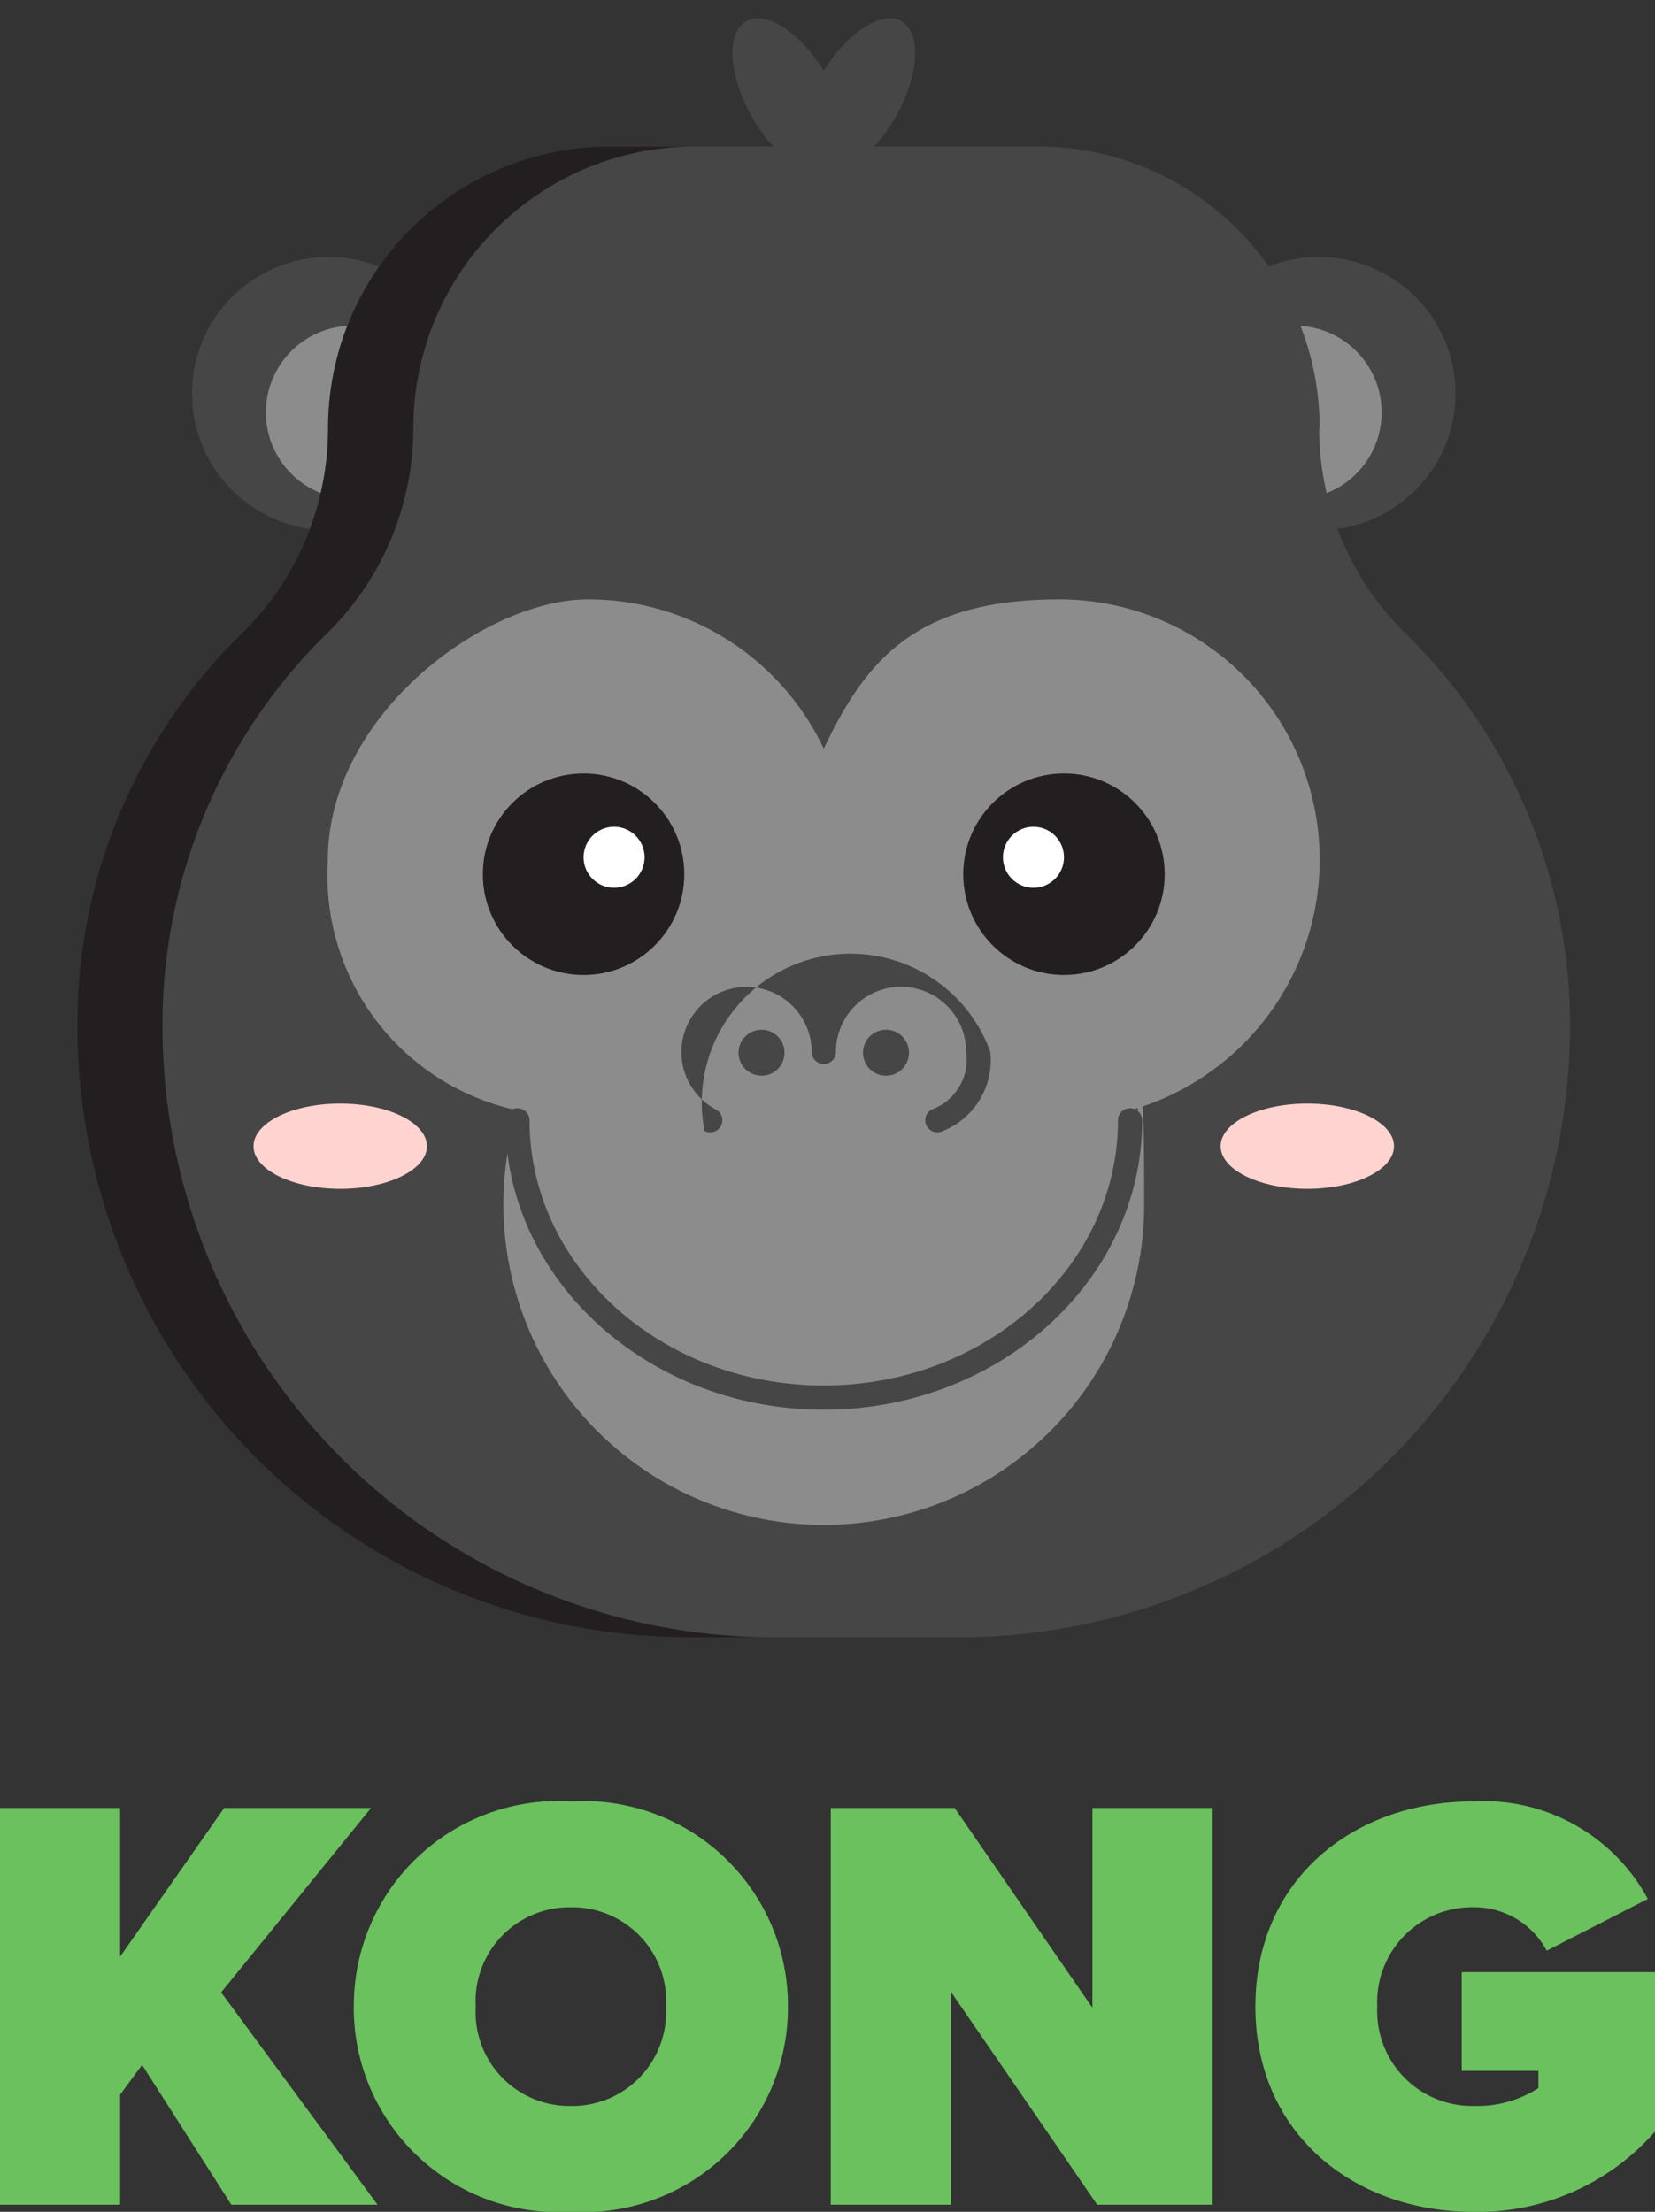 <svg xmlns="http://www.w3.org/2000/svg" width="41.009" height="54.8" viewBox="0 0 41.009 54.8">
  <rect x="0" y="0" width="41.009" height="54.8" fill="#333333" stroke="none"/>
  <g id="logo" transform="translate(-38 -258)">
    <g id="kong-logo" transform="translate(39.914 258)">
      <g id="Group_11" data-name="Group 11" transform="translate(2.844 6.366)">
        <g id="Group_9" data-name="Group 9" transform="translate(24.54 0)">
          <circle id="Ellipse_5" data-name="Ellipse 5" cx="3.384" cy="3.384" r="3.384" fill="#464646"/>
          <circle id="Ellipse_6" data-name="Ellipse 6" cx="2.148" cy="2.148" r="2.148" transform="translate(0.642 1.704)" fill="#8c8c8c"/>
        </g>
        <g id="Group_10" data-name="Group 10" transform="translate(0 0)">
          <circle id="Ellipse_7" data-name="Ellipse 7" cx="3.384" cy="3.384" r="3.384" fill="#464646"/>
          <circle id="Ellipse_8" data-name="Ellipse 8" cx="2.148" cy="2.148" r="2.148" transform="translate(1.83 1.704)" fill="#8c8c8c"/>
        </g>
      </g>
      <path id="Path_23" data-name="Path 23" d="M262.486,242.378h0a6.976,6.976,0,0,0-6.978-6.978H244.894a6.977,6.977,0,0,0-6.978,6.978h0a7.107,7.107,0,0,1-2.166,5.112l-.228.228a13.544,13.544,0,0,0-3.822,9.468h0a15.15,15.15,0,0,0,15.15,15.15h6.69a15.15,15.15,0,0,0,15.15-15.15h0a13.565,13.565,0,0,0-3.822-9.468c-2.466-2.532-.15-.156-.228-.228a7.117,7.117,0,0,1-2.166-5.112Z" transform="translate(-231.7 -231.77)" fill="#464646"/>
      <path id="Path_24" data-name="Path 24" d="M233.812,257.186h0a13.565,13.565,0,0,1,3.822-9.468c.078-.078.15-.156.228-.228a7.117,7.117,0,0,0,2.166-5.112h0a6.977,6.977,0,0,1,6.978-6.978h-2.112a6.977,6.977,0,0,0-6.978,6.978h0a7.107,7.107,0,0,1-2.166,5.112l-.228.228a13.544,13.544,0,0,0-3.822,9.468h0a15.15,15.15,0,0,0,15.15,15.15h2.112A15.15,15.15,0,0,1,233.812,257.186Z" transform="translate(-231.7 -231.77)" fill="#231f20"/>
      <path id="Path_25" data-name="Path 25" d="M359.776,428.85a6.448,6.448,0,0,0-6.45-6.45c-3.564,0-4.8,1.512-5.838,3.7a6.453,6.453,0,0,0-5.838-3.7c-2.58,0-6.45,2.886-6.45,6.45a5.955,5.955,0,0,0,4.7,6.21,7.939,7.939,0,1,0,15.528,2.334c0-4.386-.12-1.6-.348-2.334A6.454,6.454,0,0,0,359.776,428.85Z" transform="translate(-328.99 -407.55)" fill="#8c8c8c"/>
      <path id="Path_26" data-name="Path 26" d="M416.39,639.97c-4.351,0-7.89-3.216-7.89-7.17a.3.3,0,0,1,.6,0c0,3.623,3.27,6.57,7.29,6.57s7.29-2.947,7.29-6.57a.3.3,0,0,1,.6,0C424.28,636.753,420.741,639.97,416.39,639.97Z" transform="translate(-397.892 -605.043)" fill="#464646"/>
      <g id="Group_12" data-name="Group 12" transform="translate(10.05 19.164)">
        <circle id="Ellipse_9" data-name="Ellipse 9" cx="2.496" cy="2.496" r="2.496" fill="#231f20"/>
        <circle id="Ellipse_10" data-name="Ellipse 10" cx="2.496" cy="2.496" r="2.496" transform="translate(11.904)" fill="#231f20"/>
        <circle id="Ellipse_11" data-name="Ellipse 11" cx="0.756" cy="0.756" r="0.756" transform="translate(2.496 1.32)" fill="#fff"/>
        <circle id="Ellipse_12" data-name="Ellipse 12" cx="0.756" cy="0.756" r="0.756" transform="translate(12.888 1.32)" fill="#fff"/>
      </g>
      <path id="Path_27" data-name="Path 27" d="M472.514,576.606a.3.3,0,0,1-.141-.036,3.685,3.685,0,0,1,7.083-1.957,1.892,1.892,0,0,1-1.171,1.956.3.3,0,0,1-.285-.528,1.317,1.317,0,0,0,.857-1.428,1.614,1.614,0,1,0-3.228,0,.3.3,0,1,1-.6,0,1.614,1.614,0,1,0-2.373,1.427.3.3,0,0,1-.142.565Z" transform="translate(-456.83 -548.55)" fill="#464646"/>
      <g id="Group_13" data-name="Group 13" transform="translate(16.386 25.512)">
        <circle id="Ellipse_13" data-name="Ellipse 13" cx="0.57" cy="0.57" r="0.57" transform="translate(0 0)" fill="#464646"/>
        <circle id="Ellipse_14" data-name="Ellipse 14" cx="0.57" cy="0.57" r="0.57" transform="translate(3.084 0)" fill="#464646"/>
      </g>
      <g id="Group_14" data-name="Group 14" transform="translate(15.658 0)">
        <ellipse id="Ellipse_15" data-name="Ellipse 15" cx="1.056" cy="2.148" rx="1.056" ry="2.148" transform="translate(0 1.058) rotate(-30)" fill="#464646"/>
        <ellipse id="Ellipse_16" data-name="Ellipse 16" cx="2.148" cy="1.056" rx="2.148" ry="1.056" transform="translate(1.706 3.72) rotate(-60)" fill="#464646"/>
      </g>
      <g id="Group_15" data-name="Group 15" transform="translate(4.368 27.342)">
        <ellipse id="Ellipse_17" data-name="Ellipse 17" cx="2.148" cy="1.056" rx="2.148" ry="1.056" transform="translate(0)" fill="#ffd3cf"/>
        <ellipse id="Ellipse_18" data-name="Ellipse 18" cx="2.148" cy="1.056" rx="2.148" ry="1.056" transform="translate(23.964)" fill="#ffd3cf"/>
      </g>
    </g>
    <path id="TITLE" d="M-10,.5l-3.875-5.261L-10.16-9.33H-13.8l-2.579,3.684V-9.33h-2.977V.5h2.977V-2.227l.545-.737L-13.623.5Zm-.589-4.907A5.067,5.067,0,0,0-5.209.675,5.067,5.067,0,0,0,.169-4.408,5.067,5.067,0,0,0-5.209-9.492,5.067,5.067,0,0,0-10.587-4.408Zm7.736,0A2.326,2.326,0,0,1-5.209-1.947,2.326,2.326,0,0,1-7.567-4.408,2.326,2.326,0,0,1-5.209-6.869,2.326,2.326,0,0,1-2.851-4.408ZM10.691.5V-9.33H7.714v4.951L4.3-9.33H1.23V.5H4.207V-4.777L7.832.5Zm1.061-4.907c0,3.139,2.431,5.084,5.408,5.084a5.835,5.835,0,0,0,4.494-1.989V-5.263H16.865v2.446h1.9v.427a2.8,2.8,0,0,1-1.606.442,2.35,2.35,0,0,1-2.387-2.461,2.35,2.35,0,0,1,2.387-2.461,2.035,2.035,0,0,1,1.812,1.076l2.505-1.282a4.62,4.62,0,0,0-4.317-2.417C14.183-9.492,11.752-7.562,11.752-4.408Z" transform="translate(57.355 312.124)" fill="#6ac15e"/>
  </g>
</svg>
